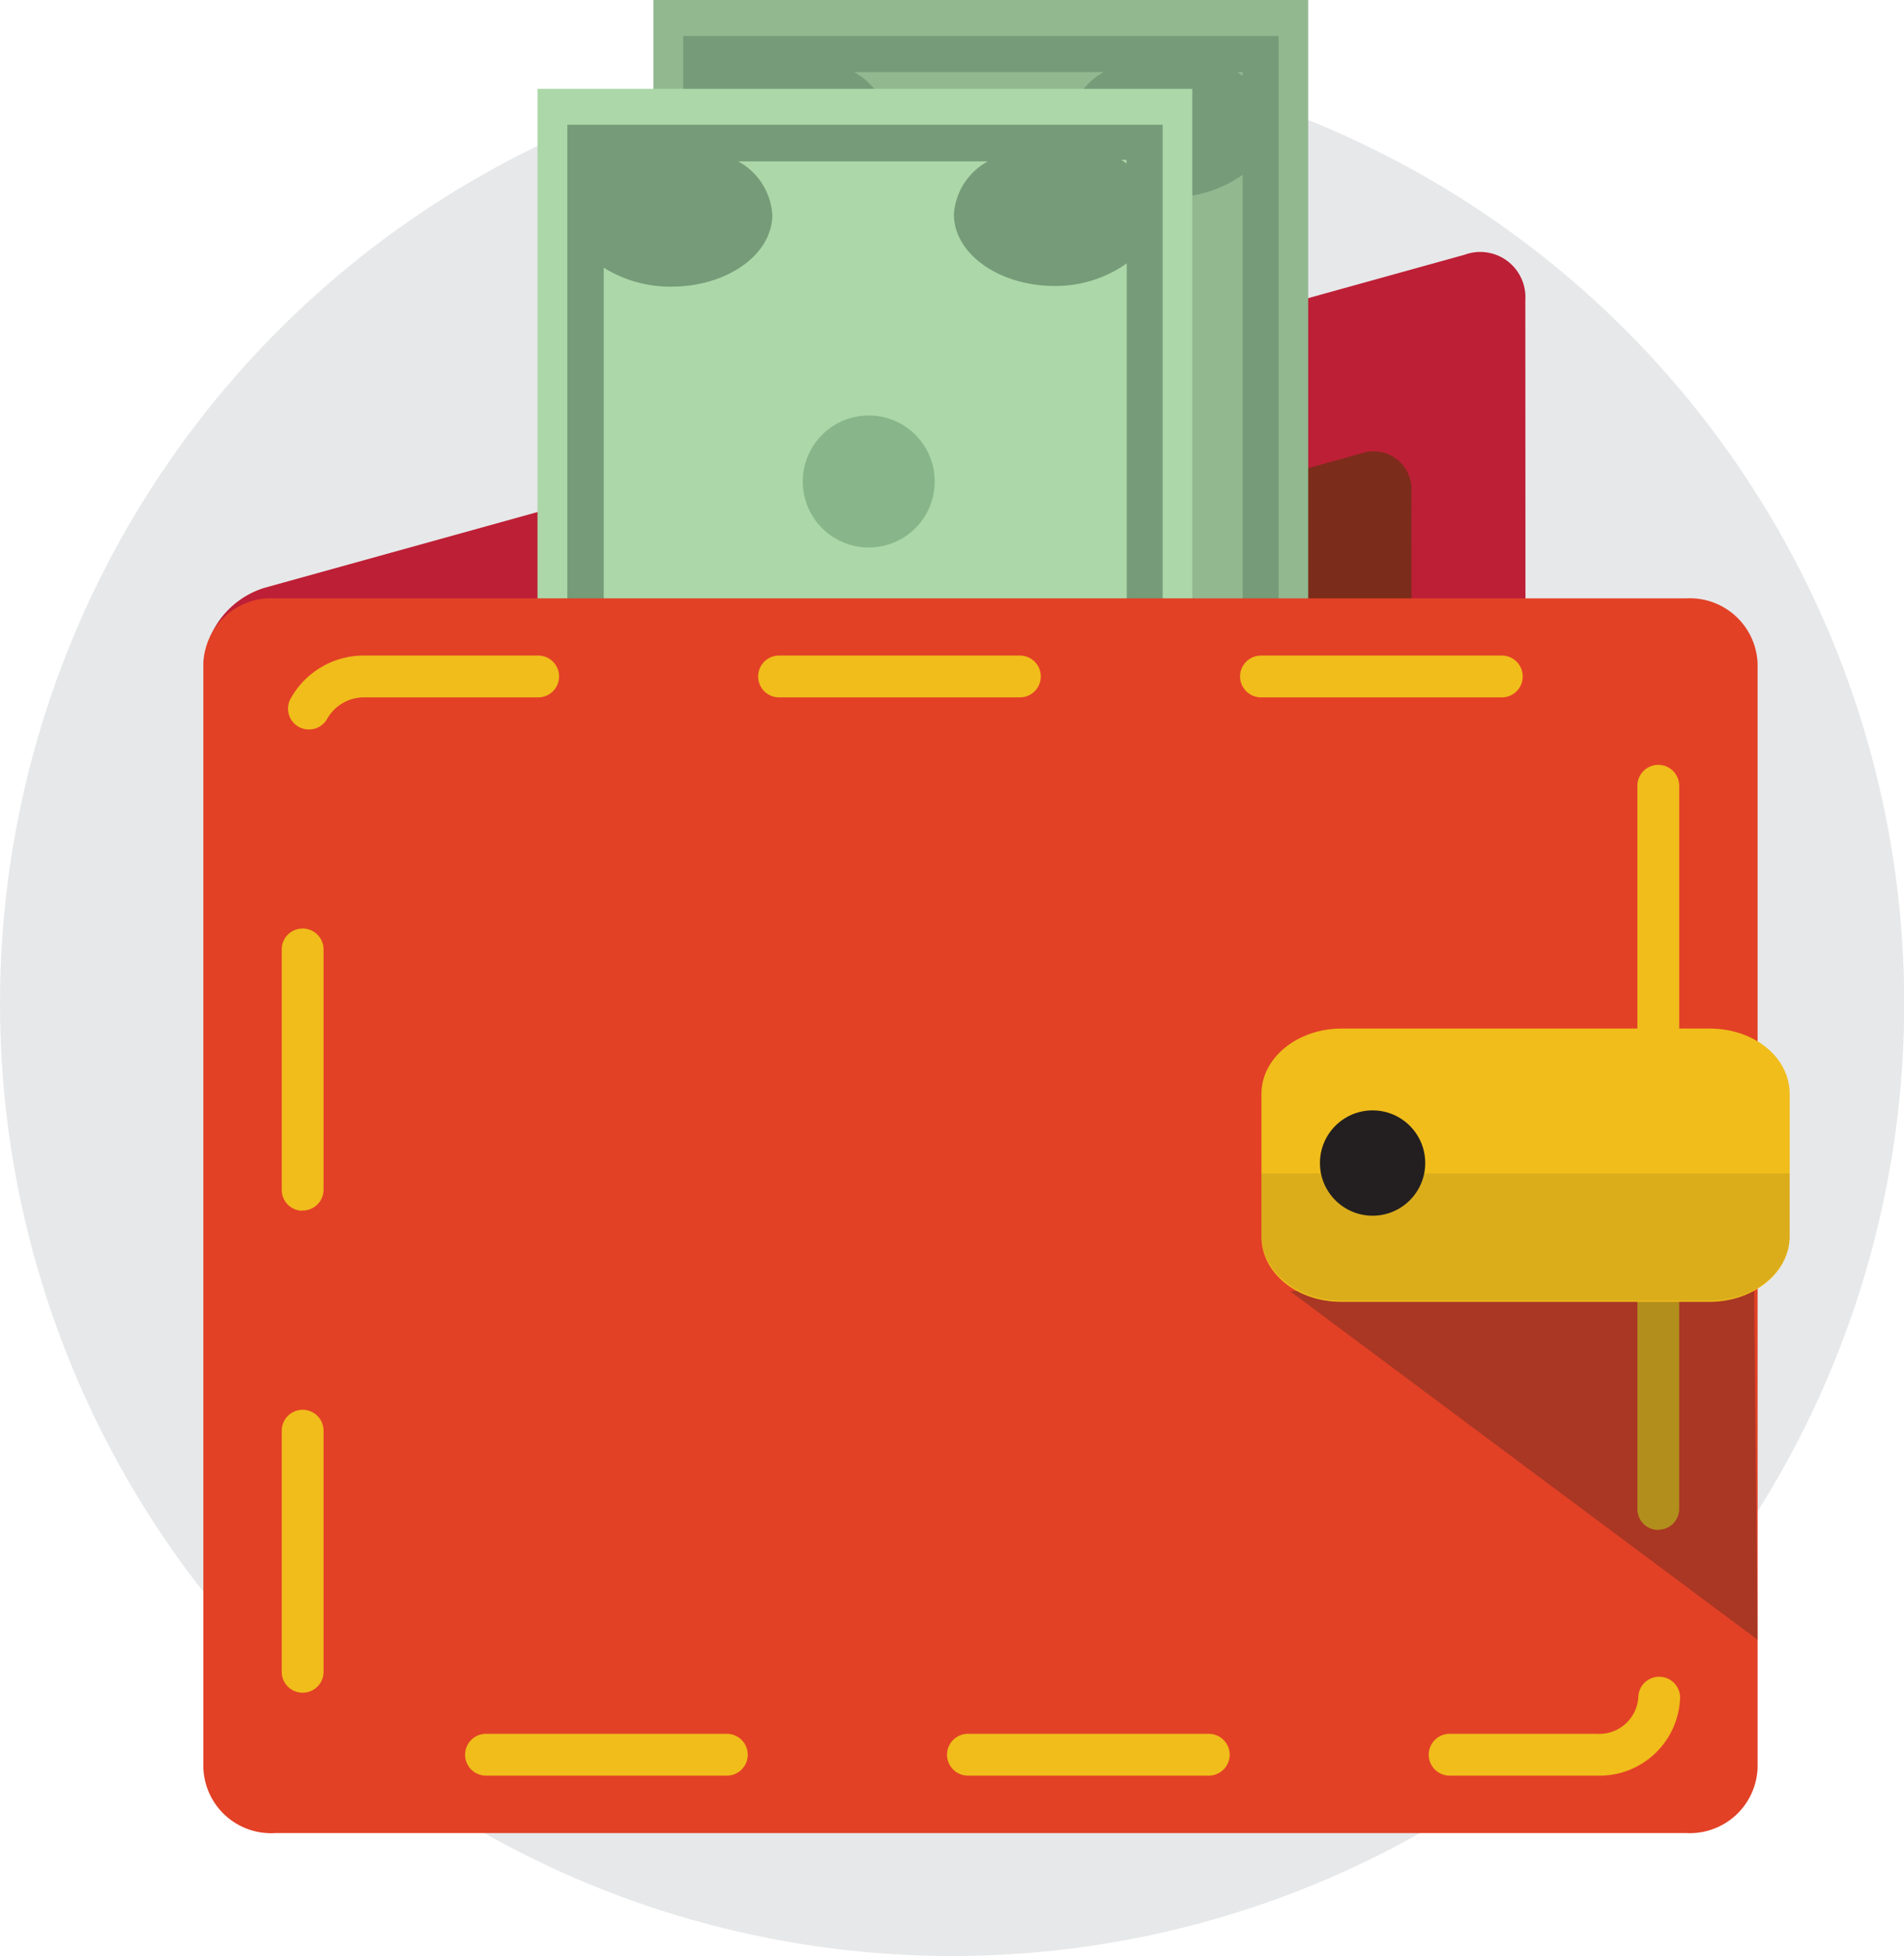<svg xmlns="http://www.w3.org/2000/svg" viewBox="0 0 84.27 86.53"><defs><style>.cls-1{isolation:isolate;}.cls-2{fill:#e7e8e9;}.cls-3{fill:#bd1f36;}.cls-4{fill:#7c2c1a;}.cls-5{fill:#92b890;}.cls-6{fill:#759b78;}.cls-7{fill:#88b68a;}.cls-8{fill:#acd7a8;}.cls-9{fill:#e24126;}.cls-10{fill:#f0bd1b;}.cls-11,.cls-12,.cls-13{fill:#231f20;}.cls-11{opacity:0.3;}.cls-11,.cls-13{mix-blend-mode:multiply;}.cls-13{opacity:0.1;}</style></defs><title>value_3</title><g class="cls-1"><g id="Layer_2" data-name="Layer 2"><g id="Layer_1-2" data-name="Layer 1"><circle class="cls-2" cx="42.14" cy="44.39" r="42.14"/><path class="cls-3" d="M67.53,59.8a3.84,3.84,0,0,1-2.68,3.49L11.75,78a2,2,0,0,1-2.69-2L9,29.48A3.84,3.84,0,0,1,11.72,26L64.82,11.27a2,2,0,0,1,2.69,2Z"/><path class="cls-4" d="M62.49,60.85a3.23,3.23,0,0,1-2.25,2.93L15.61,76.15a1.68,1.68,0,0,1-2.26-1.69l0-39.1a3.23,3.23,0,0,1,2.26-2.94L60.21,20.07a1.68,1.68,0,0,1,2.26,1.68Z"/><rect class="cls-5" x="28.92" width="28.98" height="67.2"/><path class="cls-6" d="M30.24,65.21H56.59V1.59H30.24Zm1.66-62-.07,0v0ZM47.35,5.56c0,1.75,2,3.17,4.46,3.17a5.46,5.46,0,0,0,3.19-1V59a5.46,5.46,0,0,0-3.19-1c-2.46,0-4.46,1.42-4.46,3.17a2.87,2.87,0,0,0,1.51,2.37H37.8a2.87,2.87,0,0,0,1.51-2.37c0-1.75-2-3.17-4.46-3.17a5.56,5.56,0,0,0-3,.84v-51a5.55,5.55,0,0,0,3,.84c2.46,0,4.46-1.42,4.46-3.17A2.88,2.88,0,0,0,37.8,3.19H48.85A2.88,2.88,0,0,0,47.35,5.56Zm-15.51,58,.07,0h-.07Zm22.92,0,.24-.16v.16ZM55,3.35l-.24-.16H55Z"/><ellipse class="cls-7" cx="43.49" cy="33.4" rx="8.57" ry="6.94"/><circle class="cls-7" cx="43.58" cy="50.18" r="2.92"/><circle class="cls-7" cx="43.58" cy="17.37" r="2.92"/><path class="cls-7" d="M55.53,33.4c0,5.48-5.4,9.94-12,9.94s-12-4.46-12-9.94,5.4-9.94,12-9.94S55.53,27.92,55.53,33.4Zm-22.14,0c0,4.41,4.53,8,10.1,8s10.1-3.59,10.1-8-4.53-8-10.1-8S33.39,29,33.39,33.4Z"/><path class="cls-8" d="M54.8,33.6c0,5.08-5.07,9.21-11.31,9.21S32.17,38.68,32.17,33.6s5.08-9.21,11.31-9.21S54.8,28.52,54.8,33.6Zm-22.14,0c0,4.81,4.86,8.72,10.83,8.72s10.83-3.91,10.83-8.72-4.86-8.72-10.83-8.72S32.66,28.79,32.66,33.6Z"/><rect class="cls-8" x="23.79" y="3.93" width="28.98" height="67.2"/><path class="cls-6" d="M25.11,69.14H51.46V5.52H25.11Zm1.66-62-.07,0v0ZM42.22,9.48c0,1.75,2,3.17,4.46,3.17a5.46,5.46,0,0,0,3.19-1V63a5.46,5.46,0,0,0-3.19-1c-2.46,0-4.46,1.42-4.46,3.17a2.87,2.87,0,0,0,1.51,2.37H32.67a2.87,2.87,0,0,0,1.51-2.37c0-1.75-2-3.17-4.46-3.17a5.56,5.56,0,0,0-3,.84v-51a5.55,5.55,0,0,0,3,.84c2.46,0,4.46-1.42,4.46-3.17a2.88,2.88,0,0,0-1.51-2.37H43.72A2.88,2.88,0,0,0,42.22,9.48ZM26.7,67.5l.07,0H26.7Zm22.92,0,.24-.16v.16Zm.24-60.27-.24-.16h.24Z"/><ellipse class="cls-7" cx="38.36" cy="37.33" rx="8.57" ry="6.94"/><circle class="cls-7" cx="38.45" cy="54.1" r="2.92"/><circle class="cls-7" cx="38.45" cy="21.3" r="2.92"/><path class="cls-7" d="M50.4,37.33c0,5.48-5.4,9.94-12,9.94s-12-4.46-12-9.94,5.4-9.94,12-9.94S50.4,31.85,50.4,37.33Zm-22.14,0c0,4.41,4.53,8,10.1,8s10.1-3.59,10.1-8-4.53-8-10.1-8S28.26,32.92,28.26,37.33Z"/><path class="cls-8" d="M49.67,37.53c0,5.08-5.07,9.21-11.31,9.21S27,42.61,27,37.53s5.08-9.21,11.31-9.21S49.67,32.45,49.67,37.53Zm-22.14,0c0,4.81,4.86,8.72,10.83,8.72s10.83-3.91,10.83-8.72S44.33,28.8,38.36,28.8,27.53,32.72,27.53,37.53Z"/><path class="cls-9" d="M77.79,78.2a3,3,0,0,1-3.16,2.89H12.2A3,3,0,0,1,9,78.2V29.36a3,3,0,0,1,3.16-2.89H74.63a3,3,0,0,1,3.16,2.89Z"/><path class="cls-10" d="M70.68,78.55H64.16a.92.92,0,0,1,0-1.85h6.52a1.73,1.73,0,0,0,1.83-1.6.92.92,0,1,1,1.85,0A3.57,3.57,0,0,1,70.68,78.55Zm-17.18,0H42.84a.92.92,0,0,1,0-1.85H53.5a.92.92,0,0,1,0,1.85Zm-21.33,0H21.51a.92.92,0,0,1,0-1.85H32.17a.92.92,0,0,1,0,1.85ZM13.39,74.88a.92.92,0,0,1-.92-.92V63.29a.92.92,0,1,1,1.85,0V74A.92.92,0,0,1,13.39,74.88Zm60-7.2a.92.92,0,0,1-.92-.92V56.09a.92.92,0,1,1,1.85,0V66.75A.92.92,0,0,1,73.43,67.67Zm-60-14.12a.92.92,0,0,1-.92-.92V42a.92.92,0,1,1,1.85,0V52.63A.92.92,0,0,1,13.39,53.55Zm60-7.2a.92.92,0,0,1-.92-.92V34.76a.92.92,0,1,1,1.85,0V45.42A.92.92,0,0,1,73.43,46.35ZM13.67,32.27a.92.92,0,0,1-.81-1.36A3.7,3.7,0,0,1,16.15,29h7.67a.92.92,0,0,1,0,1.85H16.15a1.88,1.88,0,0,0-1.66.93A.92.92,0,0,1,13.67,32.27Zm52.8-1.42H55.81a.92.92,0,0,1,0-1.85H66.47a.92.92,0,0,1,0,1.85Zm-21.33,0H34.48a.92.92,0,0,1,0-1.85H45.14a.92.92,0,0,1,0,1.85Z"/><polygon class="cls-11" points="57.11 57.13 77.79 72.54 77.62 55.52 57.11 57.13"/><path class="cls-10" d="M79.21,54.7c0,1.59-1.59,2.89-3.55,2.89H59.38c-2,0-3.55-1.29-3.55-2.89V48.39c0-1.59,1.59-2.89,3.55-2.89H75.66c2,0,3.55,1.29,3.55,2.89Z"/><circle class="cls-12" cx="60.75" cy="51.45" r="2.33"/><path class="cls-13" d="M55.83,51.91v2.74c0,1.59,1.59,2.89,3.55,2.89H75.66c2,0,3.55-1.29,3.55-2.89V51.91Z"/></g></g></g></svg>